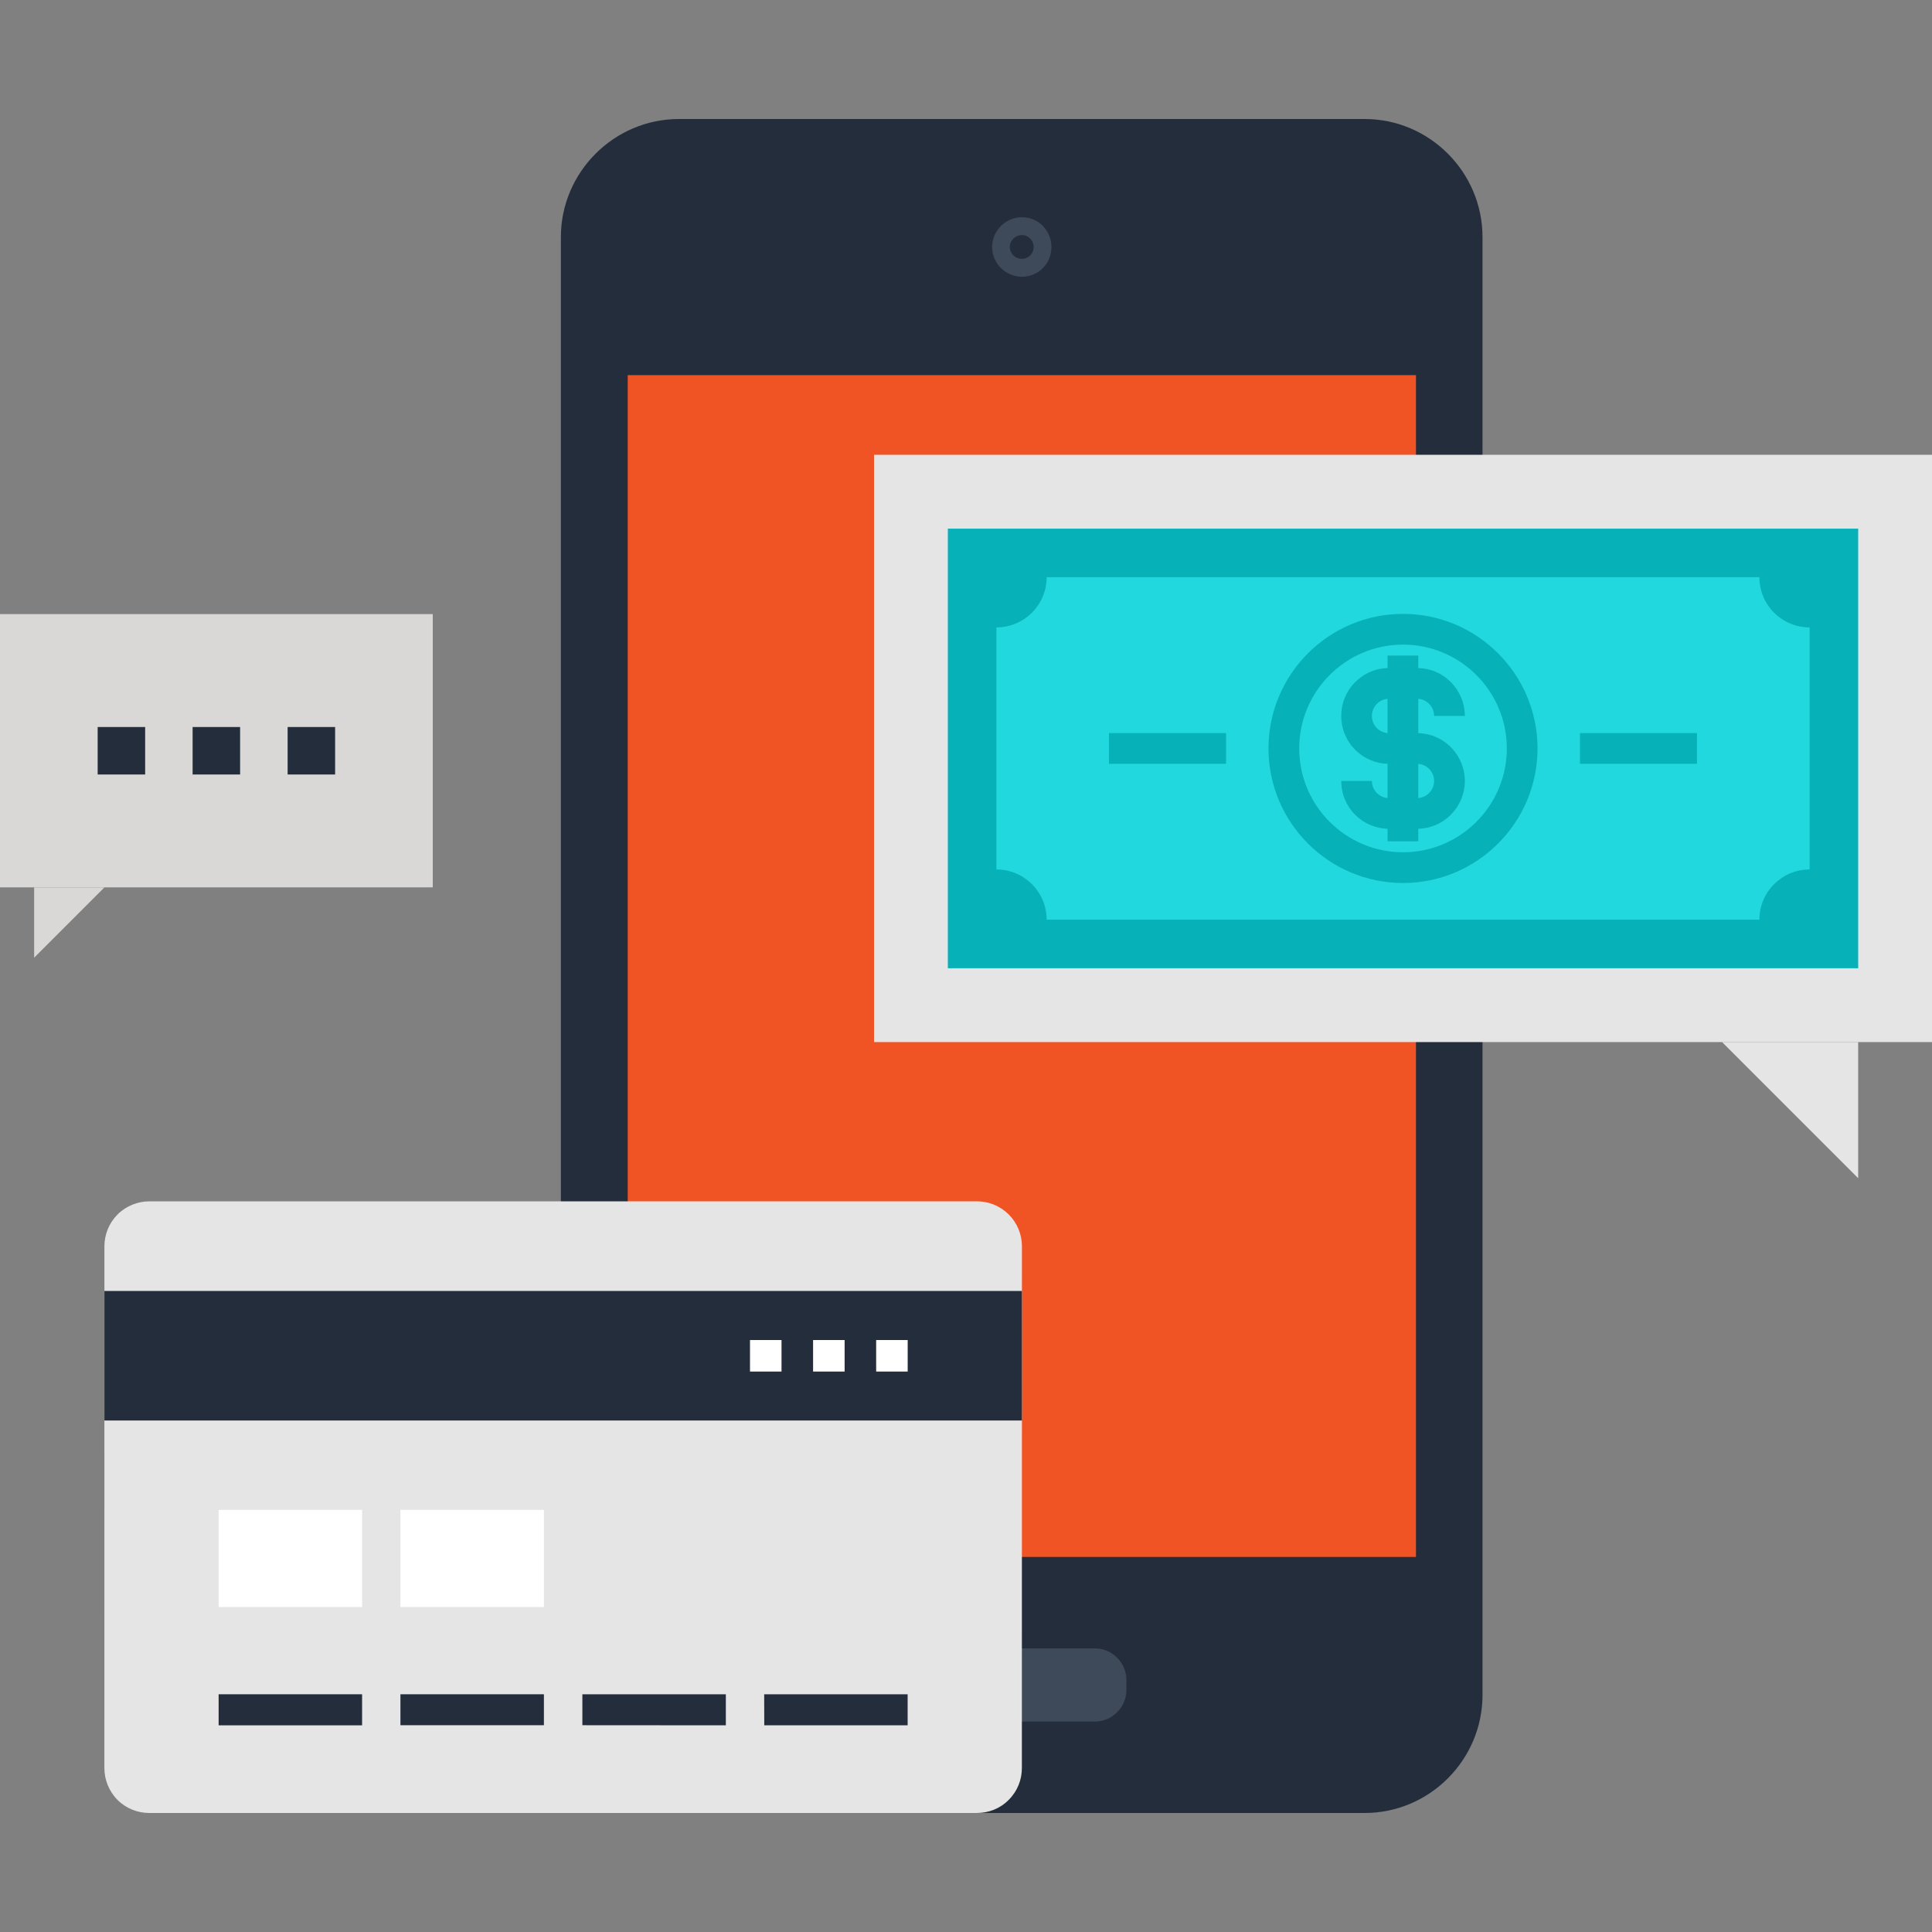 <?xml version="1.0" encoding="iso-8859-1"?>
<!-- Generator: Adobe Illustrator 19.0.0, SVG Export Plug-In . SVG Version: 6.00 Build 0)  -->
<svg version="1.1" id="Capa_1" xmlns="http://www.w3.org/2000/svg" xmlns:xlink="http://www.w3.org/1999/xlink" x="0px" y="0px"
	 viewBox="0 0 512 512" style="enable-background:new 0 0 512 512;" xml:space="preserve">
<rect x="0" y="0" width="512" height="512" fill="#808080" stroke="none"/>
<path style="fill:#242D3C;" d="M361.636,31.538H179.924c-17.183,0-31.288,14.08-31.288,31.306v386.33
	c0,17.211,14.106,31.288,31.288,31.288h181.711c17.198,0,31.247-14.077,31.247-31.288V62.847
	C392.883,45.618,378.831,31.538,361.636,31.538z"/>
<rect x="166.351" y="99.416" style="fill:#F15424;" width="208.896" height="313.19"/>
<g>
	<path style="fill:#3E4959;" d="M251.464,456.239c-4.69,0-8.448-3.814-8.448-8.433v-2.542c0-4.634,3.758-8.42,8.448-8.42h38.702
		c4.59,0,8.348,3.786,8.348,8.42v2.542c0,4.618-3.758,8.433-8.348,8.433H251.464z"/>
	<path style="fill:#3E4959;" d="M278.646,65.473c0,4.339-3.441,7.862-7.795,7.862c-4.367,0-7.933-3.523-7.933-7.862
		c0-4.342,3.566-7.905,7.933-7.905C275.205,57.565,278.646,61.129,278.646,65.473z"/>
</g>
<path style="fill:#242D3C;" d="M273.938,65.473c0,1.713-1.403,3.121-3.087,3.121c-1.815,0-3.241-1.408-3.241-3.121
	c0-1.733,1.426-3.174,3.241-3.174C272.535,62.299,273.938,63.74,273.938,65.473z"/>
<g>
	<rect x="231.629" y="120.526" style="fill:#E6E5E5;" width="280.371" height="155.635"/>
	<polygon style="fill:#E6E5E5;" points="492.434,312.232 492.434,276.164 456.369,276.164 	"/>
</g>
<rect x="251.187" y="140.095" style="fill:#06B2B8;" width="241.254" height="116.498"/>
<path style="fill:#21D8DE;" d="M479.565,230.417c-7.363,0-13.309,5.955-13.309,13.302H277.371c0-7.35-5.955-13.302-13.312-13.302
	v-64.148c7.357,0,13.312-5.957,13.312-13.304h188.884c0,7.35,5.947,13.304,13.309,13.304V230.417z"/>
<g>
	<path style="fill:#06B2B8;" d="M371.814,234.003c-19.658,0-35.653-15.992-35.653-35.661c0-19.666,15.995-35.658,35.653-35.658
		c19.653,0,35.648,15.995,35.648,35.658C407.462,218.011,391.468,234.003,371.814,234.003z M371.814,170.827
		c-15.168,0-27.51,12.347-27.51,27.517c0,15.165,12.342,27.515,27.51,27.515c15.171,0,27.512-12.349,27.512-27.515
		C399.327,183.174,386.985,170.827,371.814,170.827z"/>
	<path style="fill:#06B2B8;" d="M375.496,202.426h-7.383c-3.372,0-6.566-1.316-8.973-3.712c-2.406-2.429-3.702-5.612-3.702-8.98
		c0-3.379,1.295-6.559,3.686-8.955c2.419-2.417,5.604-3.738,8.988-3.738h7.396v8.148h-7.396c-1.208,0-2.36,0.476-3.231,1.339
		c-0.837,0.85-1.313,1.997-1.313,3.208c0,1.213,0.476,2.363,1.329,3.236c0.845,0.84,2.007,1.313,3.215,1.313h7.383L375.496,202.426
		L375.496,202.426z"/>
	<path style="fill:#06B2B8;" d="M388.198,189.731h-8.146c0-1.213-0.479-2.371-1.354-3.238c-0.837-0.837-1.984-1.306-3.19-1.306
		v-8.148c3.372,0,6.554,1.308,8.95,3.694C386.87,183.159,388.198,186.349,388.198,189.731z"/>
	<path style="fill:#06B2B8;" d="M368.12,219.642c-3.374,0-6.546-1.306-8.952-3.679c-2.417-2.432-3.73-5.619-3.73-9.006h8.133
		c0,1.216,0.484,2.365,1.349,3.238c0.847,0.832,1.989,1.303,3.2,1.303V219.642z"/>
	<path style="fill:#06B2B8;" d="M375.496,219.642h-7.375v-8.143h7.375c1.213,0,2.365-0.474,3.21-1.321
		c0.87-0.87,1.347-2.015,1.347-3.218c0-1.198-0.479-2.348-1.354-3.231c-0.829-0.827-1.989-1.306-3.203-1.306v-8.143
		c3.377,0,6.564,1.313,8.963,3.694c2.412,2.442,3.74,5.622,3.74,8.983c0,3.366-1.329,6.546-3.72,8.963
		C382.075,218.331,378.888,219.642,375.496,219.642z"/>
	<rect x="367.718" y="173.731" style="fill:#06B2B8;" width="8.146" height="49.224"/>
	<rect x="418.714" y="194.275" style="fill:#06B2B8;" width="31.002" height="8.143"/>
	<rect x="293.888" y="194.275" style="fill:#06B2B8;" width="31.027" height="8.143"/>
</g>
<path style="fill:#E6E5E5;" d="M258.908,318.363c3.041-0.008,6.093,1.175,8.42,3.482c2.314,2.335,3.494,5.368,3.494,8.438
	l-0.015,138.273c0.015,3.044-1.165,6.121-3.487,8.425c-2.327,2.36-5.373,3.477-8.422,3.477H39.565c-3.046,0-6.09-1.134-8.422-3.466
	c-2.299-2.314-3.479-5.389-3.479-8.435l0.008-138.273c0-3.057,1.16-6.095,3.479-8.438c2.324-2.307,5.384-3.464,8.415-3.482
	C39.565,318.363,258.908,318.363,258.908,318.363z"/>
<g>
	<rect x="57.938" y="449" style="fill:#242D3C;" width="38.019" height="8.23"/>
	<rect x="106.12" y="449" style="fill:#242D3C;" width="38.021" height="8.202"/>
	<polygon style="fill:#242D3C;" points="192.356,457.228 154.335,457.202 154.335,449 192.356,449 	"/>
	<polygon style="fill:#242D3C;" points="240.535,457.228 202.537,457.228 202.516,449 240.535,449 	"/>
</g>
<g>
	<rect x="57.938" y="400.129" style="fill:#FFFFFF;" width="38.019" height="25.754"/>
	<rect x="106.12" y="400.129" style="fill:#FFFFFF;" width="38.021" height="25.754"/>
</g>
<rect x="27.668" y="342.12" style="fill:#242D3C;" width="243.149" height="34.327"/>
<g>
	<rect x="232.192" y="355.124" style="fill:#FFFFFF;" width="8.353" height="8.353"/>
	<rect x="215.475" y="355.124" style="fill:#FFFFFF;" width="8.356" height="8.353"/>
	<rect x="198.758" y="355.124" style="fill:#FFFFFF;" width="8.353" height="8.353"/>
</g>
<g>
	<rect y="162.74" style="fill:#D9D8D7;" width="114.683" height="72.422"/>
	<polygon style="fill:#D9D8D7;" points="9.047,253.8 27.668,235.178 9.047,235.178 	"/>
</g>
<g>
	<rect x="76.224" y="192.667" style="fill:#242D3C;" width="12.585" height="12.582"/>
	<rect x="51.046" y="192.667" style="fill:#242D3C;" width="12.585" height="12.582"/>
	<rect x="25.882" y="192.667" style="fill:#242D3C;" width="12.585" height="12.582"/>
</g>
<g>
</g>
<g>
</g>
<g>
</g>
<g>
</g>
<g>
</g>
<g>
</g>
<g>
</g>
<g>
</g>
<g>
</g>
<g>
</g>
<g>
</g>
<g>
</g>
<g>
</g>
<g>
</g>
<g>
</g>
</svg>
